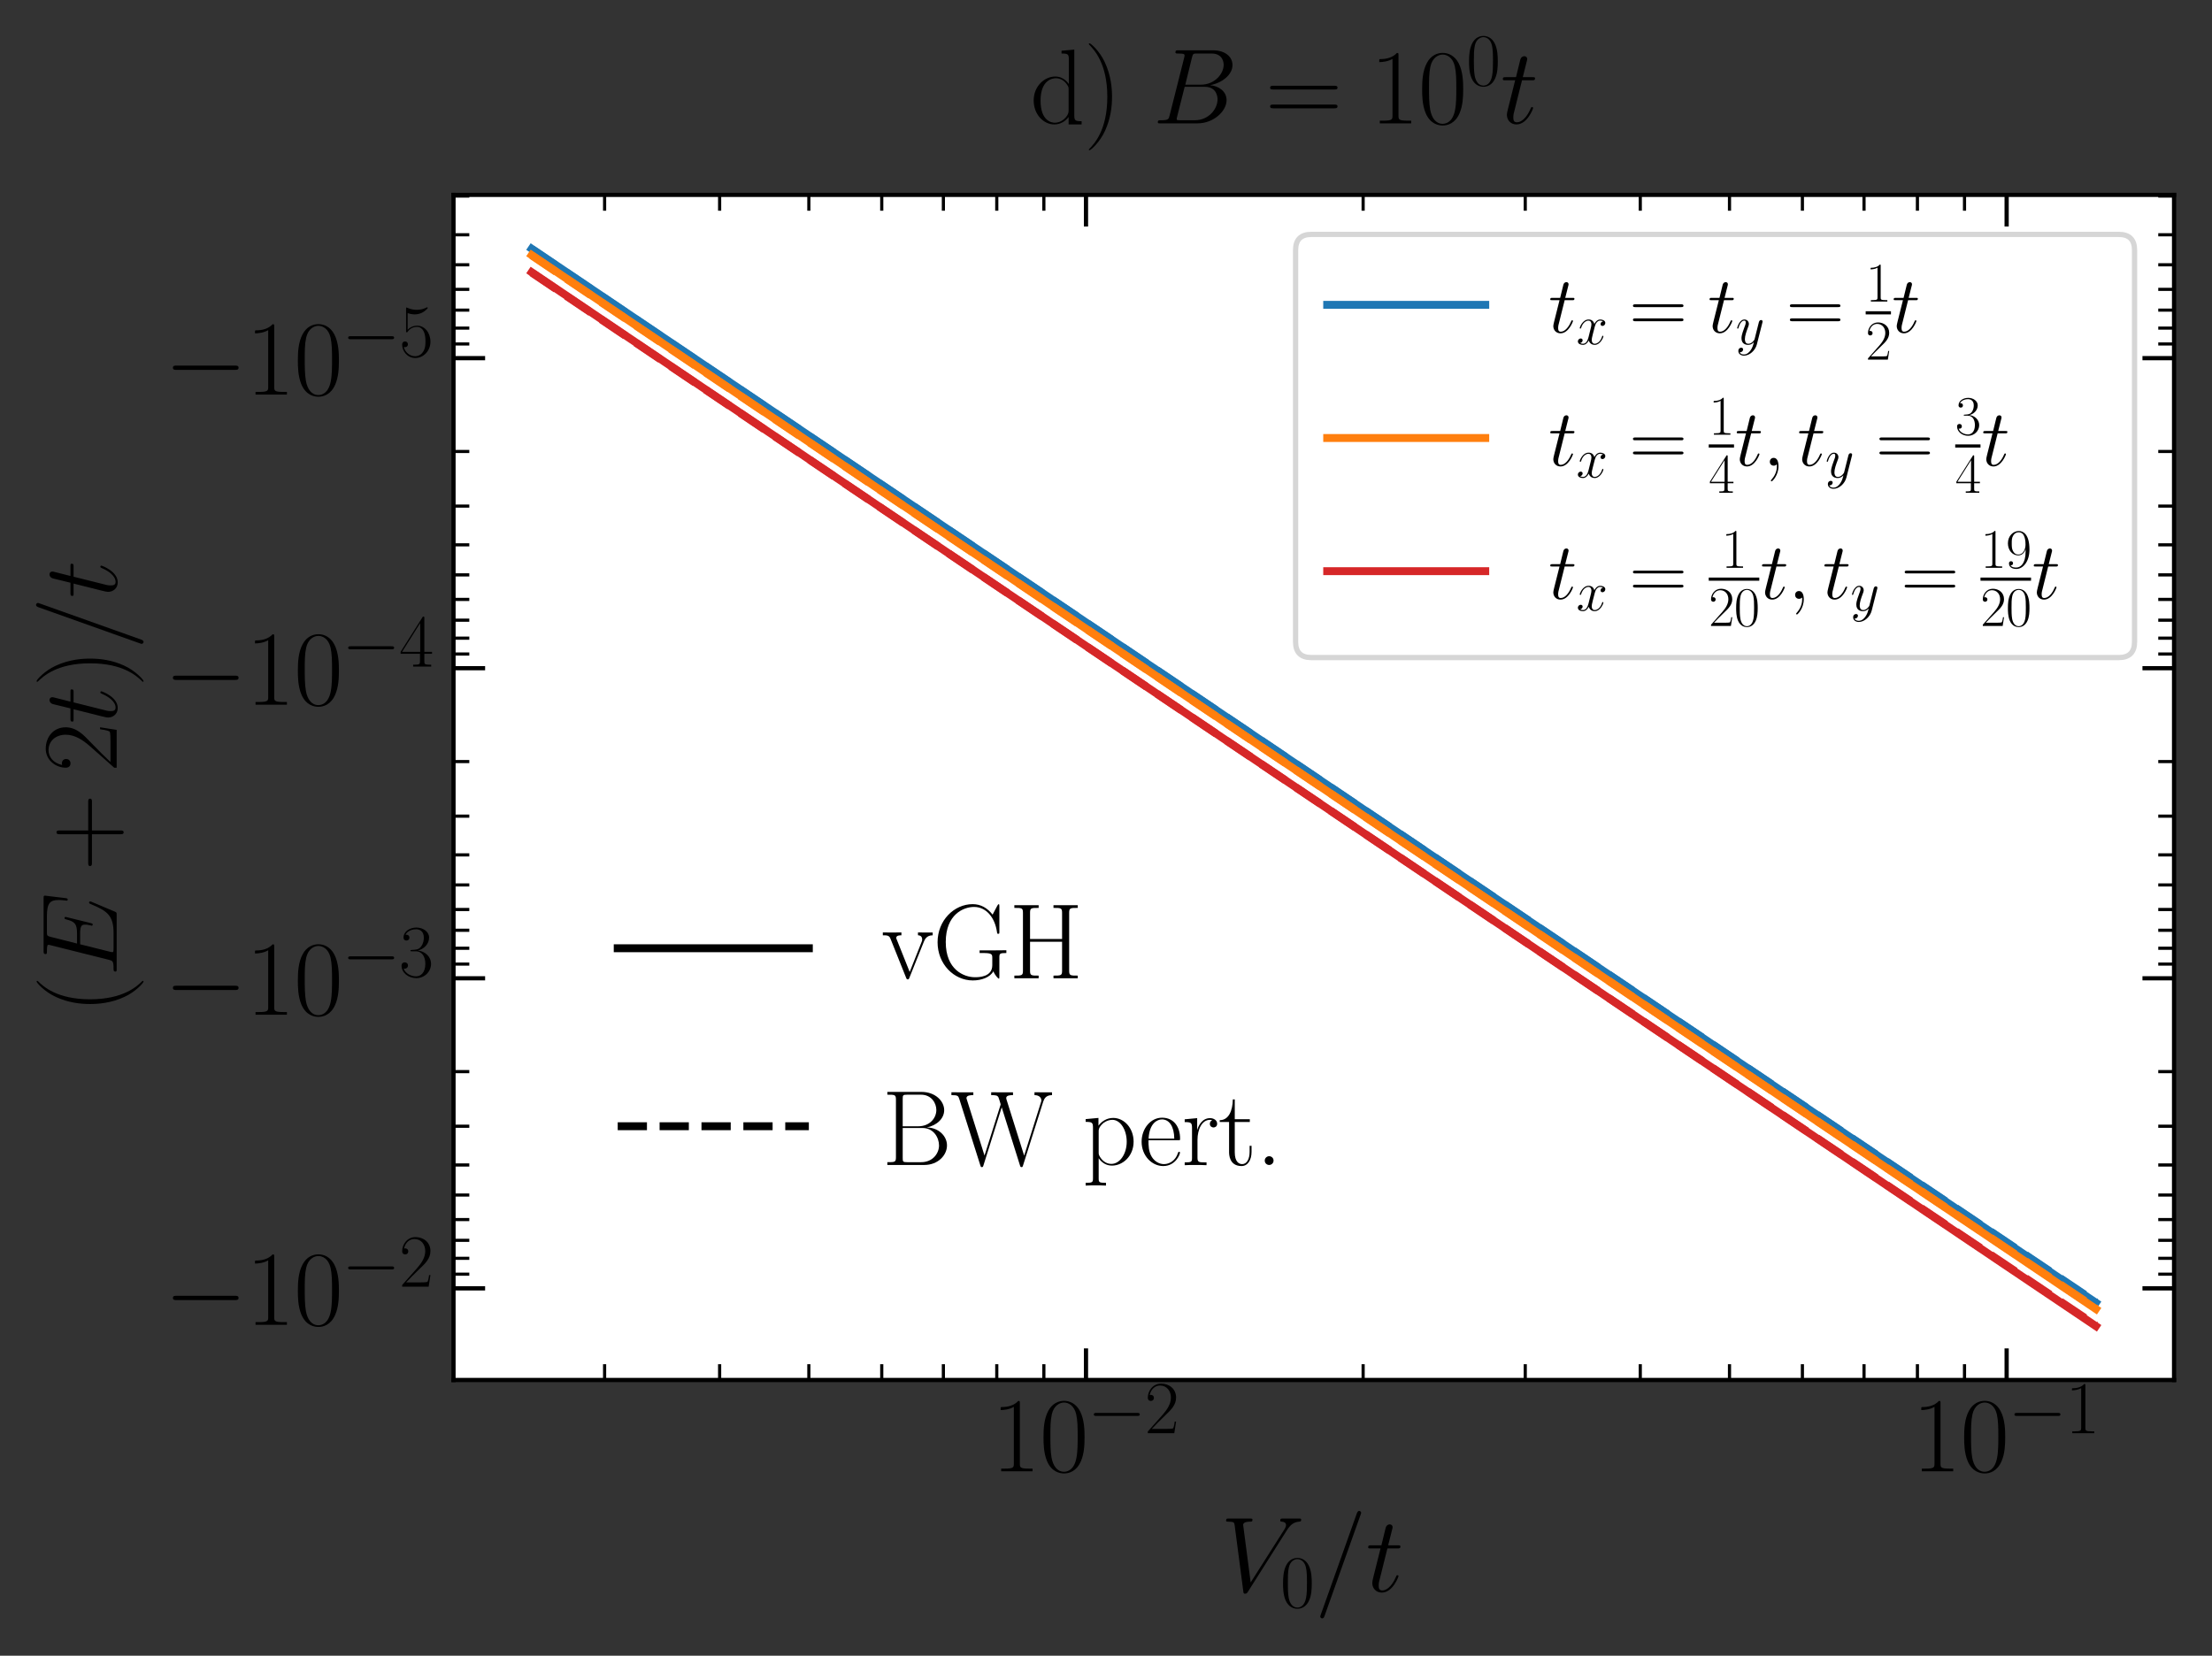 <?xml version="1.0" encoding="utf-8" standalone="no"?>
<!DOCTYPE svg PUBLIC "-//W3C//DTD SVG 1.1//EN"
  "http://www.w3.org/Graphics/SVG/1.1/DTD/svg11.dtd">
<svg xmlns:xlink="http://www.w3.org/1999/xlink" width="419.845pt" height="314.319pt" viewBox="0 0 419.845 314.319" xmlns="http://www.w3.org/2000/svg" version="1.1">
 <rect x="0" y="0" width="419.845" height="314.319" fill="#333333" stroke="none"/>
 <defs>
  <style type="text/css">*{stroke-linejoin: round; stroke-linecap: butt}</style>
 </defs>
 <g id="figure_1">
  <g id="patch_1">
   <path d="M 0 314.319 
L 419.845 314.319 
L 419.845 -0 
L 0 -0 
L 0 314.319 
z
" style="fill: none"/>
  </g>
  <g id="axes_1">
   <g id="patch_2">
    <path d="M 86.076 261.981 
L 412.645 261.981 
L 412.645 36.999 
L 86.076 36.999 
z
" style="fill: #ffffff"/>
   </g>
   <g id="matplotlib.axis_1">
    <g id="xtick_1">
     <g id="line2d_1">
      <defs>
       <path id="m9f2917b892" d="M 0 0 
L 0 -6 
" style="stroke: #000000; stroke-width: 0.8"/>
      </defs>
      <g>
       <use xlink:href="#m9f2917b892" x="206.125" y="261.981" style="stroke: #000000; stroke-width: 0.8"/>
      </g>
     </g>
     <g id="line2d_2">
      <defs>
       <path id="ma5d86bc4e3" d="M 0 0 
L 0 6 
" style="stroke: #000000; stroke-width: 0.8"/>
      </defs>
      <g>
       <use xlink:href="#ma5d86bc4e3" x="206.125" y="36.999" style="stroke: #000000; stroke-width: 0.8"/>
      </g>
     </g>
     <g id="text_1">
      <!-- $\mathdefault{10^{-2}}$ -->
      <g transform="translate(188.148 279.318) scale(0.2 -0.2)">
       <defs>
        <path id="CMR17-31" d="M 1702 4058 
C 1702 4192 1696 4192 1606 4192 
C 1357 3916 979 3827 621 3827 
C 602 3827 570 3827 563 3808 
C 557 3795 557 3782 557 3648 
C 755 3648 1088 3686 1344 3839 
L 1344 461 
C 1344 236 1331 160 781 160 
L 589 160 
L 589 0 
C 896 0 1216 0 1523 0 
C 1830 0 2150 0 2458 0 
L 2458 160 
L 2266 160 
C 1715 160 1702 230 1702 458 
L 1702 4058 
z
" transform="scale(0.016)"/>
        <path id="CMR17-30" d="M 2688 2025 
C 2688 2416 2682 3080 2413 3591 
C 2176 4039 1798 4198 1466 4198 
C 1158 4198 768 4058 525 3597 
C 269 3118 243 2524 243 2025 
C 243 1661 250 1106 448 619 
C 723 -39 1216 -128 1466 -128 
C 1760 -128 2208 -7 2470 600 
C 2662 1042 2688 1559 2688 2025 
z
M 1466 -26 
C 1056 -26 813 325 723 812 
C 653 1188 653 1738 653 2096 
C 653 2588 653 2997 736 3387 
C 858 3929 1216 4096 1466 4096 
C 1728 4096 2067 3923 2189 3400 
C 2272 3036 2278 2607 2278 2096 
C 2278 1680 2278 1169 2202 792 
C 2067 95 1690 -26 1466 -26 
z
" transform="scale(0.016)"/>
        <path id="CMSY10-0" d="M 4218 1472 
C 4326 1472 4442 1472 4442 1600 
C 4442 1728 4326 1728 4218 1728 
L 755 1728 
C 646 1728 531 1728 531 1600 
C 531 1472 646 1472 755 1472 
L 4218 1472 
z
" transform="scale(0.016)"/>
        <path id="CMR17-32" d="M 2669 989 
L 2554 989 
C 2490 536 2438 459 2413 420 
C 2381 369 1920 369 1830 369 
L 602 369 
C 832 619 1280 1072 1824 1597 
C 2214 1967 2669 2402 2669 3035 
C 2669 3790 2067 4224 1395 4224 
C 691 4224 262 3604 262 3030 
C 262 2780 448 2748 525 2748 
C 589 2748 781 2787 781 3010 
C 781 3207 614 3264 525 3264 
C 486 3264 448 3258 422 3245 
C 544 3790 915 4058 1306 4058 
C 1862 4058 2227 3617 2227 3035 
C 2227 2479 1901 2000 1536 1584 
L 262 146 
L 262 0 
L 2515 0 
L 2669 989 
z
" transform="scale(0.016)"/>
       </defs>
       <use xlink:href="#CMR17-31" transform="scale(0.996)"/>
       <use xlink:href="#CMR17-30" transform="translate(45.69 0) scale(0.996)"/>
       <use xlink:href="#CMSY10-0" transform="translate(91.381 36.154) scale(0.697)"/>
       <use xlink:href="#CMR17-32" transform="translate(145.622 36.154) scale(0.697)"/>
      </g>
     </g>
    </g>
    <g id="xtick_2">
     <g id="line2d_3">
      <g>
       <use xlink:href="#m9f2917b892" x="380.867" y="261.981" style="stroke: #000000; stroke-width: 0.8"/>
      </g>
     </g>
     <g id="line2d_4">
      <g>
       <use xlink:href="#ma5d86bc4e3" x="380.867" y="36.999" style="stroke: #000000; stroke-width: 0.8"/>
      </g>
     </g>
     <g id="text_2">
      <!-- $\mathdefault{10^{-1}}$ -->
      <g transform="translate(362.89 279.318) scale(0.2 -0.2)">
       <use xlink:href="#CMR17-31" transform="scale(0.996)"/>
       <use xlink:href="#CMR17-30" transform="translate(45.69 0) scale(0.996)"/>
       <use xlink:href="#CMSY10-0" transform="translate(91.381 36.154) scale(0.697)"/>
       <use xlink:href="#CMR17-31" transform="translate(145.622 36.154) scale(0.697)"/>
      </g>
     </g>
    </g>
    <g id="xtick_3">
     <g id="line2d_5">
      <defs>
       <path id="m8dc5cd52fd" d="M 0 0 
L 0 -3 
" style="stroke: #000000; stroke-width: 0.6"/>
      </defs>
      <g>
       <use xlink:href="#m8dc5cd52fd" x="114.756" y="261.981" style="stroke: #000000; stroke-width: 0.6"/>
      </g>
     </g>
     <g id="line2d_6">
      <defs>
       <path id="m7105258c1a" d="M 0 0 
L 0 3 
" style="stroke: #000000; stroke-width: 0.6"/>
      </defs>
      <g>
       <use xlink:href="#m7105258c1a" x="114.756" y="36.999" style="stroke: #000000; stroke-width: 0.6"/>
      </g>
     </g>
    </g>
    <g id="xtick_4">
     <g id="line2d_7">
      <g>
       <use xlink:href="#m8dc5cd52fd" x="136.588" y="261.981" style="stroke: #000000; stroke-width: 0.6"/>
      </g>
     </g>
     <g id="line2d_8">
      <g>
       <use xlink:href="#m7105258c1a" x="136.588" y="36.999" style="stroke: #000000; stroke-width: 0.6"/>
      </g>
     </g>
    </g>
    <g id="xtick_5">
     <g id="line2d_9">
      <g>
       <use xlink:href="#m8dc5cd52fd" x="153.522" y="261.981" style="stroke: #000000; stroke-width: 0.6"/>
      </g>
     </g>
     <g id="line2d_10">
      <g>
       <use xlink:href="#m7105258c1a" x="153.522" y="36.999" style="stroke: #000000; stroke-width: 0.6"/>
      </g>
     </g>
    </g>
    <g id="xtick_6">
     <g id="line2d_11">
      <g>
       <use xlink:href="#m8dc5cd52fd" x="167.359" y="261.981" style="stroke: #000000; stroke-width: 0.6"/>
      </g>
     </g>
     <g id="line2d_12">
      <g>
       <use xlink:href="#m7105258c1a" x="167.359" y="36.999" style="stroke: #000000; stroke-width: 0.6"/>
      </g>
     </g>
    </g>
    <g id="xtick_7">
     <g id="line2d_13">
      <g>
       <use xlink:href="#m8dc5cd52fd" x="179.057" y="261.981" style="stroke: #000000; stroke-width: 0.6"/>
      </g>
     </g>
     <g id="line2d_14">
      <g>
       <use xlink:href="#m7105258c1a" x="179.057" y="36.999" style="stroke: #000000; stroke-width: 0.6"/>
      </g>
     </g>
    </g>
    <g id="xtick_8">
     <g id="line2d_15">
      <g>
       <use xlink:href="#m8dc5cd52fd" x="189.191" y="261.981" style="stroke: #000000; stroke-width: 0.6"/>
      </g>
     </g>
     <g id="line2d_16">
      <g>
       <use xlink:href="#m7105258c1a" x="189.191" y="36.999" style="stroke: #000000; stroke-width: 0.6"/>
      </g>
     </g>
    </g>
    <g id="xtick_9">
     <g id="line2d_17">
      <g>
       <use xlink:href="#m8dc5cd52fd" x="198.129" y="261.981" style="stroke: #000000; stroke-width: 0.6"/>
      </g>
     </g>
     <g id="line2d_18">
      <g>
       <use xlink:href="#m7105258c1a" x="198.129" y="36.999" style="stroke: #000000; stroke-width: 0.6"/>
      </g>
     </g>
    </g>
    <g id="xtick_10">
     <g id="line2d_19">
      <g>
       <use xlink:href="#m8dc5cd52fd" x="258.727" y="261.981" style="stroke: #000000; stroke-width: 0.6"/>
      </g>
     </g>
     <g id="line2d_20">
      <g>
       <use xlink:href="#m7105258c1a" x="258.727" y="36.999" style="stroke: #000000; stroke-width: 0.6"/>
      </g>
     </g>
    </g>
    <g id="xtick_11">
     <g id="line2d_21">
      <g>
       <use xlink:href="#m8dc5cd52fd" x="289.498" y="261.981" style="stroke: #000000; stroke-width: 0.6"/>
      </g>
     </g>
     <g id="line2d_22">
      <g>
       <use xlink:href="#m7105258c1a" x="289.498" y="36.999" style="stroke: #000000; stroke-width: 0.6"/>
      </g>
     </g>
    </g>
    <g id="xtick_12">
     <g id="line2d_23">
      <g>
       <use xlink:href="#m8dc5cd52fd" x="311.33" y="261.981" style="stroke: #000000; stroke-width: 0.6"/>
      </g>
     </g>
     <g id="line2d_24">
      <g>
       <use xlink:href="#m7105258c1a" x="311.33" y="36.999" style="stroke: #000000; stroke-width: 0.6"/>
      </g>
     </g>
    </g>
    <g id="xtick_13">
     <g id="line2d_25">
      <g>
       <use xlink:href="#m8dc5cd52fd" x="328.264" y="261.981" style="stroke: #000000; stroke-width: 0.6"/>
      </g>
     </g>
     <g id="line2d_26">
      <g>
       <use xlink:href="#m7105258c1a" x="328.264" y="36.999" style="stroke: #000000; stroke-width: 0.6"/>
      </g>
     </g>
    </g>
    <g id="xtick_14">
     <g id="line2d_27">
      <g>
       <use xlink:href="#m8dc5cd52fd" x="342.101" y="261.981" style="stroke: #000000; stroke-width: 0.6"/>
      </g>
     </g>
     <g id="line2d_28">
      <g>
       <use xlink:href="#m7105258c1a" x="342.101" y="36.999" style="stroke: #000000; stroke-width: 0.6"/>
      </g>
     </g>
    </g>
    <g id="xtick_15">
     <g id="line2d_29">
      <g>
       <use xlink:href="#m8dc5cd52fd" x="353.799" y="261.981" style="stroke: #000000; stroke-width: 0.6"/>
      </g>
     </g>
     <g id="line2d_30">
      <g>
       <use xlink:href="#m7105258c1a" x="353.799" y="36.999" style="stroke: #000000; stroke-width: 0.6"/>
      </g>
     </g>
    </g>
    <g id="xtick_16">
     <g id="line2d_31">
      <g>
       <use xlink:href="#m8dc5cd52fd" x="363.933" y="261.981" style="stroke: #000000; stroke-width: 0.6"/>
      </g>
     </g>
     <g id="line2d_32">
      <g>
       <use xlink:href="#m7105258c1a" x="363.933" y="36.999" style="stroke: #000000; stroke-width: 0.6"/>
      </g>
     </g>
    </g>
    <g id="xtick_17">
     <g id="line2d_33">
      <g>
       <use xlink:href="#m8dc5cd52fd" x="372.871" y="261.981" style="stroke: #000000; stroke-width: 0.6"/>
      </g>
     </g>
     <g id="line2d_34">
      <g>
       <use xlink:href="#m7105258c1a" x="372.871" y="36.999" style="stroke: #000000; stroke-width: 0.6"/>
      </g>
     </g>
    </g>
    <g id="text_3">
     <!-- $V_0/t$ -->
     <g transform="translate(231.61 302.138) scale(0.2 -0.2)">
      <defs>
       <path id="CMMI12-56" d="M 3962 3640 
C 4179 3984 4378 4136 4704 4162 
C 4768 4168 4819 4168 4819 4282 
C 4819 4308 4806 4346 4749 4346 
C 4634 4346 4358 4346 4243 4346 
C 4058 4346 3866 4346 3686 4346 
C 3635 4346 3571 4346 3571 4226 
C 3571 4168 3629 4162 3654 4162 
C 3891 4143 3917 4029 3917 3952 
C 3917 3857 3827 3710 3821 3704 
L 1811 540 
L 1363 3969 
C 1363 4160 1696 4160 1766 4160 
C 1862 4160 1920 4160 1920 4282 
C 1920 4346 1850 4346 1830 4346 
C 1722 4346 1594 4346 1485 4346 
L 1126 4346 
C 659 4346 467 4346 461 4346 
C 422 4346 346 4346 346 4230 
C 346 4160 390 4160 493 4160 
C 819 4160 838 4102 858 3944 
L 1370 24 
C 1389 -109 1389 -128 1478 -128 
C 1555 -128 1587 -109 1651 -8 
L 3962 3640 
z
" transform="scale(0.016)"/>
       <path id="CMMI12-3d" d="M 2746 4562 
C 2746 4569 2784 4666 2784 4678 
C 2784 4755 2720 4800 2669 4800 
C 2637 4800 2579 4800 2528 4659 
L 384 -1363 
C 384 -1370 346 -1465 346 -1478 
C 346 -1555 410 -1600 461 -1600 
C 499 -1600 557 -1593 602 -1459 
L 2746 4562 
z
" transform="scale(0.016)"/>
       <path id="CMMI12-74" d="M 1286 2566 
L 1875 2566 
C 1997 2566 2061 2566 2061 2681 
C 2061 2752 2022 2752 1894 2752 
L 1331 2752 
L 1568 3692 
C 1594 3781 1594 3794 1594 3840 
C 1594 3943 1510 4000 1427 4000 
C 1376 4000 1229 3981 1178 3775 
L 928 2752 
L 326 2752 
C 198 2752 141 2752 141 2630 
C 141 2566 186 2566 307 2566 
L 877 2566 
L 454 881 
C 403 658 384 594 384 511 
C 384 211 595 -64 954 -64 
C 1600 -64 1946 868 1946 912 
C 1946 951 1920 970 1882 970 
C 1869 970 1843 970 1830 944 
C 1824 938 1818 931 1773 829 
C 1638 511 1344 64 973 64 
C 781 64 768 224 768 364 
C 768 370 768 492 787 568 
L 1286 2566 
z
" transform="scale(0.016)"/>
      </defs>
      <use xlink:href="#CMMI12-56" transform="scale(0.996)"/>
      <use xlink:href="#CMR17-30" transform="translate(56.87 -14.944) scale(0.697)"/>
      <use xlink:href="#CMMI12-3d" transform="translate(89.351 0) scale(0.996)"/>
      <use xlink:href="#CMMI12-74" transform="translate(138.126 0) scale(0.996)"/>
     </g>
    </g>
   </g>
   <g id="matplotlib.axis_2">
    <g id="ytick_1">
     <g id="line2d_35">
      <defs>
       <path id="m6b0d8e2811" d="M 0 0 
L 6 0 
" style="stroke: #000000; stroke-width: 0.8"/>
      </defs>
      <g>
       <use xlink:href="#m6b0d8e2811" x="86.076" y="244.585" style="stroke: #000000; stroke-width: 0.8"/>
      </g>
     </g>
     <g id="line2d_36">
      <defs>
       <path id="m43d784e5d5" d="M 0 0 
L -6 0 
" style="stroke: #000000; stroke-width: 0.8"/>
      </defs>
      <g>
       <use xlink:href="#m43d784e5d5" x="412.645" y="244.585" style="stroke: #000000; stroke-width: 0.8"/>
      </g>
     </g>
     <g id="text_4">
      <!-- $-10^{-2}$ -->
      <g transform="translate(31.125 251.504) scale(0.2 -0.2)">
       <use xlink:href="#CMSY10-0" transform="scale(0.996)"/>
       <use xlink:href="#CMR17-31" transform="translate(77.487 0) scale(0.996)"/>
       <use xlink:href="#CMR17-30" transform="translate(123.178 0) scale(0.996)"/>
       <use xlink:href="#CMSY10-0" transform="translate(168.868 36.154) scale(0.697)"/>
       <use xlink:href="#CMR17-32" transform="translate(223.109 36.154) scale(0.697)"/>
      </g>
     </g>
    </g>
    <g id="ytick_2">
     <g id="line2d_37">
      <g>
       <use xlink:href="#m6b0d8e2811" x="86.076" y="185.721" style="stroke: #000000; stroke-width: 0.8"/>
      </g>
     </g>
     <g id="line2d_38">
      <g>
       <use xlink:href="#m43d784e5d5" x="412.645" y="185.721" style="stroke: #000000; stroke-width: 0.8"/>
      </g>
     </g>
     <g id="text_5">
      <!-- $-10^{-3}$ -->
      <g transform="translate(31.125 192.639) scale(0.2 -0.2)">
       <defs>
        <path id="CMR17-33" d="M 1414 2157 
C 1984 2157 2234 1662 2234 1090 
C 2234 320 1824 25 1453 25 
C 1114 25 563 194 390 693 
C 422 680 454 680 486 680 
C 640 680 755 782 755 948 
C 755 1133 614 1216 486 1216 
C 378 1216 211 1165 211 926 
C 211 335 787 -128 1466 -128 
C 2176 -128 2720 430 2720 1085 
C 2720 1707 2208 2157 1600 2227 
C 2086 2328 2554 2756 2554 3329 
C 2554 3820 2048 4179 1472 4179 
C 890 4179 378 3829 378 3329 
C 378 3110 544 3072 627 3072 
C 762 3072 877 3155 877 3321 
C 877 3486 762 3569 627 3569 
C 602 3569 570 3569 544 3557 
C 730 3959 1235 4032 1459 4032 
C 1683 4032 2106 3925 2106 3320 
C 2106 3143 2080 2828 1862 2550 
C 1670 2304 1453 2304 1242 2284 
C 1210 2284 1062 2269 1037 2269 
C 992 2263 966 2257 966 2208 
C 966 2163 973 2157 1101 2157 
L 1414 2157 
z
" transform="scale(0.016)"/>
       </defs>
       <use xlink:href="#CMSY10-0" transform="scale(0.996)"/>
       <use xlink:href="#CMR17-31" transform="translate(77.487 0) scale(0.996)"/>
       <use xlink:href="#CMR17-30" transform="translate(123.178 0) scale(0.996)"/>
       <use xlink:href="#CMSY10-0" transform="translate(168.868 36.154) scale(0.697)"/>
       <use xlink:href="#CMR17-33" transform="translate(223.109 36.154) scale(0.697)"/>
      </g>
     </g>
    </g>
    <g id="ytick_3">
     <g id="line2d_39">
      <g>
       <use xlink:href="#m6b0d8e2811" x="86.076" y="126.856" style="stroke: #000000; stroke-width: 0.8"/>
      </g>
     </g>
     <g id="line2d_40">
      <g>
       <use xlink:href="#m43d784e5d5" x="412.645" y="126.856" style="stroke: #000000; stroke-width: 0.8"/>
      </g>
     </g>
     <g id="text_6">
      <!-- $-10^{-4}$ -->
      <g transform="translate(31.125 133.775) scale(0.2 -0.2)">
       <defs>
        <path id="CMR17-34" d="M 2150 4122 
C 2150 4256 2144 4256 2029 4256 
L 128 1254 
L 128 1088 
L 1779 1088 
L 1779 457 
C 1779 224 1766 160 1318 160 
L 1197 160 
L 1197 0 
C 1402 0 1747 0 1965 0 
C 2182 0 2528 0 2733 0 
L 2733 160 
L 2611 160 
C 2163 160 2150 224 2150 457 
L 2150 1088 
L 2803 1088 
L 2803 1254 
L 2150 1254 
L 2150 4122 
z
M 1798 3703 
L 1798 1254 
L 256 1254 
L 1798 3703 
z
" transform="scale(0.016)"/>
       </defs>
       <use xlink:href="#CMSY10-0" transform="scale(0.996)"/>
       <use xlink:href="#CMR17-31" transform="translate(77.487 0) scale(0.996)"/>
       <use xlink:href="#CMR17-30" transform="translate(123.178 0) scale(0.996)"/>
       <use xlink:href="#CMSY10-0" transform="translate(168.868 36.154) scale(0.697)"/>
       <use xlink:href="#CMR17-34" transform="translate(223.109 36.154) scale(0.697)"/>
      </g>
     </g>
    </g>
    <g id="ytick_4">
     <g id="line2d_41">
      <g>
       <use xlink:href="#m6b0d8e2811" x="86.076" y="67.992" style="stroke: #000000; stroke-width: 0.8"/>
      </g>
     </g>
     <g id="line2d_42">
      <g>
       <use xlink:href="#m43d784e5d5" x="412.645" y="67.992" style="stroke: #000000; stroke-width: 0.8"/>
      </g>
     </g>
     <g id="text_7">
      <!-- $-10^{-5}$ -->
      <g transform="translate(31.125 74.911) scale(0.2 -0.2)">
       <defs>
        <path id="CMR17-35" d="M 730 3692 
C 794 3666 1056 3584 1325 3584 
C 1920 3584 2246 3911 2432 4100 
C 2432 4157 2432 4192 2394 4192 
C 2387 4192 2374 4192 2323 4163 
C 2099 4058 1837 3973 1517 3973 
C 1325 3973 1037 3999 723 4139 
C 653 4171 640 4171 634 4171 
C 602 4171 595 4164 595 4037 
L 595 2203 
C 595 2089 595 2057 659 2057 
C 691 2057 704 2070 736 2114 
C 941 2401 1222 2522 1542 2522 
C 1766 2522 2246 2382 2246 1289 
C 2246 1085 2246 715 2054 421 
C 1894 159 1645 25 1370 25 
C 947 25 518 320 403 814 
C 429 807 480 795 506 795 
C 589 795 749 840 749 1038 
C 749 1210 627 1280 506 1280 
C 358 1280 262 1190 262 1011 
C 262 454 704 -128 1382 -128 
C 2042 -128 2669 440 2669 1264 
C 2669 2030 2170 2624 1549 2624 
C 1222 2624 947 2503 730 2274 
L 730 3692 
z
" transform="scale(0.016)"/>
       </defs>
       <use xlink:href="#CMSY10-0" transform="scale(0.996)"/>
       <use xlink:href="#CMR17-31" transform="translate(77.487 0) scale(0.996)"/>
       <use xlink:href="#CMR17-30" transform="translate(123.178 0) scale(0.996)"/>
       <use xlink:href="#CMSY10-0" transform="translate(168.868 36.154) scale(0.697)"/>
       <use xlink:href="#CMR17-35" transform="translate(223.109 36.154) scale(0.697)"/>
      </g>
     </g>
    </g>
    <g id="ytick_5">
     <g id="line2d_43">
      <defs>
       <path id="m4ac839ad03" d="M 0 0 
L 3 0 
" style="stroke: #000000; stroke-width: 0.6"/>
      </defs>
      <g>
       <use xlink:href="#m4ac839ad03" x="86.076" y="37.213" style="stroke: #000000; stroke-width: 0.6"/>
      </g>
     </g>
     <g id="line2d_44">
      <defs>
       <path id="m4d97408f4e" d="M 0 0 
L -3 0 
" style="stroke: #000000; stroke-width: 0.6"/>
      </defs>
      <g>
       <use xlink:href="#m4d97408f4e" x="412.645" y="37.213" style="stroke: #000000; stroke-width: 0.6"/>
      </g>
     </g>
    </g>
    <g id="ytick_6">
     <g id="line2d_45">
      <g>
       <use xlink:href="#m4ac839ad03" x="86.076" y="44.568" style="stroke: #000000; stroke-width: 0.6"/>
      </g>
     </g>
     <g id="line2d_46">
      <g>
       <use xlink:href="#m4d97408f4e" x="412.645" y="44.568" style="stroke: #000000; stroke-width: 0.6"/>
      </g>
     </g>
    </g>
    <g id="ytick_7">
     <g id="line2d_47">
      <g>
       <use xlink:href="#m4ac839ad03" x="86.076" y="50.272" style="stroke: #000000; stroke-width: 0.6"/>
      </g>
     </g>
     <g id="line2d_48">
      <g>
       <use xlink:href="#m4d97408f4e" x="412.645" y="50.272" style="stroke: #000000; stroke-width: 0.6"/>
      </g>
     </g>
    </g>
    <g id="ytick_8">
     <g id="line2d_49">
      <g>
       <use xlink:href="#m4ac839ad03" x="86.076" y="54.933" style="stroke: #000000; stroke-width: 0.6"/>
      </g>
     </g>
     <g id="line2d_50">
      <g>
       <use xlink:href="#m4d97408f4e" x="412.645" y="54.933" style="stroke: #000000; stroke-width: 0.6"/>
      </g>
     </g>
    </g>
    <g id="ytick_9">
     <g id="line2d_51">
      <g>
       <use xlink:href="#m4ac839ad03" x="86.076" y="58.874" style="stroke: #000000; stroke-width: 0.6"/>
      </g>
     </g>
     <g id="line2d_52">
      <g>
       <use xlink:href="#m4d97408f4e" x="412.645" y="58.874" style="stroke: #000000; stroke-width: 0.6"/>
      </g>
     </g>
    </g>
    <g id="ytick_10">
     <g id="line2d_53">
      <g>
       <use xlink:href="#m4ac839ad03" x="86.076" y="62.287" style="stroke: #000000; stroke-width: 0.6"/>
      </g>
     </g>
     <g id="line2d_54">
      <g>
       <use xlink:href="#m4d97408f4e" x="412.645" y="62.287" style="stroke: #000000; stroke-width: 0.6"/>
      </g>
     </g>
    </g>
    <g id="ytick_11">
     <g id="line2d_55">
      <g>
       <use xlink:href="#m4ac839ad03" x="86.076" y="65.299" style="stroke: #000000; stroke-width: 0.6"/>
      </g>
     </g>
     <g id="line2d_56">
      <g>
       <use xlink:href="#m4d97408f4e" x="412.645" y="65.299" style="stroke: #000000; stroke-width: 0.6"/>
      </g>
     </g>
    </g>
    <g id="ytick_12">
     <g id="line2d_57">
      <g>
       <use xlink:href="#m4ac839ad03" x="86.076" y="85.712" style="stroke: #000000; stroke-width: 0.6"/>
      </g>
     </g>
     <g id="line2d_58">
      <g>
       <use xlink:href="#m4d97408f4e" x="412.645" y="85.712" style="stroke: #000000; stroke-width: 0.6"/>
      </g>
     </g>
    </g>
    <g id="ytick_13">
     <g id="line2d_59">
      <g>
       <use xlink:href="#m4ac839ad03" x="86.076" y="96.077" style="stroke: #000000; stroke-width: 0.6"/>
      </g>
     </g>
     <g id="line2d_60">
      <g>
       <use xlink:href="#m4d97408f4e" x="412.645" y="96.077" style="stroke: #000000; stroke-width: 0.6"/>
      </g>
     </g>
    </g>
    <g id="ytick_14">
     <g id="line2d_61">
      <g>
       <use xlink:href="#m4ac839ad03" x="86.076" y="103.432" style="stroke: #000000; stroke-width: 0.6"/>
      </g>
     </g>
     <g id="line2d_62">
      <g>
       <use xlink:href="#m4d97408f4e" x="412.645" y="103.432" style="stroke: #000000; stroke-width: 0.6"/>
      </g>
     </g>
    </g>
    <g id="ytick_15">
     <g id="line2d_63">
      <g>
       <use xlink:href="#m4ac839ad03" x="86.076" y="109.136" style="stroke: #000000; stroke-width: 0.6"/>
      </g>
     </g>
     <g id="line2d_64">
      <g>
       <use xlink:href="#m4d97408f4e" x="412.645" y="109.136" style="stroke: #000000; stroke-width: 0.6"/>
      </g>
     </g>
    </g>
    <g id="ytick_16">
     <g id="line2d_65">
      <g>
       <use xlink:href="#m4ac839ad03" x="86.076" y="113.797" style="stroke: #000000; stroke-width: 0.6"/>
      </g>
     </g>
     <g id="line2d_66">
      <g>
       <use xlink:href="#m4d97408f4e" x="412.645" y="113.797" style="stroke: #000000; stroke-width: 0.6"/>
      </g>
     </g>
    </g>
    <g id="ytick_17">
     <g id="line2d_67">
      <g>
       <use xlink:href="#m4ac839ad03" x="86.076" y="117.738" style="stroke: #000000; stroke-width: 0.6"/>
      </g>
     </g>
     <g id="line2d_68">
      <g>
       <use xlink:href="#m4d97408f4e" x="412.645" y="117.738" style="stroke: #000000; stroke-width: 0.6"/>
      </g>
     </g>
    </g>
    <g id="ytick_18">
     <g id="line2d_69">
      <g>
       <use xlink:href="#m4ac839ad03" x="86.076" y="121.152" style="stroke: #000000; stroke-width: 0.6"/>
      </g>
     </g>
     <g id="line2d_70">
      <g>
       <use xlink:href="#m4d97408f4e" x="412.645" y="121.152" style="stroke: #000000; stroke-width: 0.6"/>
      </g>
     </g>
    </g>
    <g id="ytick_19">
     <g id="line2d_71">
      <g>
       <use xlink:href="#m4ac839ad03" x="86.076" y="124.163" style="stroke: #000000; stroke-width: 0.6"/>
      </g>
     </g>
     <g id="line2d_72">
      <g>
       <use xlink:href="#m4d97408f4e" x="412.645" y="124.163" style="stroke: #000000; stroke-width: 0.6"/>
      </g>
     </g>
    </g>
    <g id="ytick_20">
     <g id="line2d_73">
      <g>
       <use xlink:href="#m4ac839ad03" x="86.076" y="144.576" style="stroke: #000000; stroke-width: 0.6"/>
      </g>
     </g>
     <g id="line2d_74">
      <g>
       <use xlink:href="#m4d97408f4e" x="412.645" y="144.576" style="stroke: #000000; stroke-width: 0.6"/>
      </g>
     </g>
    </g>
    <g id="ytick_21">
     <g id="line2d_75">
      <g>
       <use xlink:href="#m4ac839ad03" x="86.076" y="154.942" style="stroke: #000000; stroke-width: 0.6"/>
      </g>
     </g>
     <g id="line2d_76">
      <g>
       <use xlink:href="#m4d97408f4e" x="412.645" y="154.942" style="stroke: #000000; stroke-width: 0.6"/>
      </g>
     </g>
    </g>
    <g id="ytick_22">
     <g id="line2d_77">
      <g>
       <use xlink:href="#m4ac839ad03" x="86.076" y="162.296" style="stroke: #000000; stroke-width: 0.6"/>
      </g>
     </g>
     <g id="line2d_78">
      <g>
       <use xlink:href="#m4d97408f4e" x="412.645" y="162.296" style="stroke: #000000; stroke-width: 0.6"/>
      </g>
     </g>
    </g>
    <g id="ytick_23">
     <g id="line2d_79">
      <g>
       <use xlink:href="#m4ac839ad03" x="86.076" y="168.001" style="stroke: #000000; stroke-width: 0.6"/>
      </g>
     </g>
     <g id="line2d_80">
      <g>
       <use xlink:href="#m4d97408f4e" x="412.645" y="168.001" style="stroke: #000000; stroke-width: 0.6"/>
      </g>
     </g>
    </g>
    <g id="ytick_24">
     <g id="line2d_81">
      <g>
       <use xlink:href="#m4ac839ad03" x="86.076" y="172.662" style="stroke: #000000; stroke-width: 0.6"/>
      </g>
     </g>
     <g id="line2d_82">
      <g>
       <use xlink:href="#m4d97408f4e" x="412.645" y="172.662" style="stroke: #000000; stroke-width: 0.6"/>
      </g>
     </g>
    </g>
    <g id="ytick_25">
     <g id="line2d_83">
      <g>
       <use xlink:href="#m4ac839ad03" x="86.076" y="176.603" style="stroke: #000000; stroke-width: 0.6"/>
      </g>
     </g>
     <g id="line2d_84">
      <g>
       <use xlink:href="#m4d97408f4e" x="412.645" y="176.603" style="stroke: #000000; stroke-width: 0.6"/>
      </g>
     </g>
    </g>
    <g id="ytick_26">
     <g id="line2d_85">
      <g>
       <use xlink:href="#m4ac839ad03" x="86.076" y="180.016" style="stroke: #000000; stroke-width: 0.6"/>
      </g>
     </g>
     <g id="line2d_86">
      <g>
       <use xlink:href="#m4d97408f4e" x="412.645" y="180.016" style="stroke: #000000; stroke-width: 0.6"/>
      </g>
     </g>
    </g>
    <g id="ytick_27">
     <g id="line2d_87">
      <g>
       <use xlink:href="#m4ac839ad03" x="86.076" y="183.027" style="stroke: #000000; stroke-width: 0.6"/>
      </g>
     </g>
     <g id="line2d_88">
      <g>
       <use xlink:href="#m4d97408f4e" x="412.645" y="183.027" style="stroke: #000000; stroke-width: 0.6"/>
      </g>
     </g>
    </g>
    <g id="ytick_28">
     <g id="line2d_89">
      <g>
       <use xlink:href="#m4ac839ad03" x="86.076" y="203.441" style="stroke: #000000; stroke-width: 0.6"/>
      </g>
     </g>
     <g id="line2d_90">
      <g>
       <use xlink:href="#m4d97408f4e" x="412.645" y="203.441" style="stroke: #000000; stroke-width: 0.6"/>
      </g>
     </g>
    </g>
    <g id="ytick_29">
     <g id="line2d_91">
      <g>
       <use xlink:href="#m4ac839ad03" x="86.076" y="213.806" style="stroke: #000000; stroke-width: 0.6"/>
      </g>
     </g>
     <g id="line2d_92">
      <g>
       <use xlink:href="#m4d97408f4e" x="412.645" y="213.806" style="stroke: #000000; stroke-width: 0.6"/>
      </g>
     </g>
    </g>
    <g id="ytick_30">
     <g id="line2d_93">
      <g>
       <use xlink:href="#m4ac839ad03" x="86.076" y="221.161" style="stroke: #000000; stroke-width: 0.6"/>
      </g>
     </g>
     <g id="line2d_94">
      <g>
       <use xlink:href="#m4d97408f4e" x="412.645" y="221.161" style="stroke: #000000; stroke-width: 0.6"/>
      </g>
     </g>
    </g>
    <g id="ytick_31">
     <g id="line2d_95">
      <g>
       <use xlink:href="#m4ac839ad03" x="86.076" y="226.865" style="stroke: #000000; stroke-width: 0.6"/>
      </g>
     </g>
     <g id="line2d_96">
      <g>
       <use xlink:href="#m4d97408f4e" x="412.645" y="226.865" style="stroke: #000000; stroke-width: 0.6"/>
      </g>
     </g>
    </g>
    <g id="ytick_32">
     <g id="line2d_97">
      <g>
       <use xlink:href="#m4ac839ad03" x="86.076" y="231.526" style="stroke: #000000; stroke-width: 0.6"/>
      </g>
     </g>
     <g id="line2d_98">
      <g>
       <use xlink:href="#m4d97408f4e" x="412.645" y="231.526" style="stroke: #000000; stroke-width: 0.6"/>
      </g>
     </g>
    </g>
    <g id="ytick_33">
     <g id="line2d_99">
      <g>
       <use xlink:href="#m4ac839ad03" x="86.076" y="235.467" style="stroke: #000000; stroke-width: 0.6"/>
      </g>
     </g>
     <g id="line2d_100">
      <g>
       <use xlink:href="#m4d97408f4e" x="412.645" y="235.467" style="stroke: #000000; stroke-width: 0.6"/>
      </g>
     </g>
    </g>
    <g id="ytick_34">
     <g id="line2d_101">
      <g>
       <use xlink:href="#m4ac839ad03" x="86.076" y="238.881" style="stroke: #000000; stroke-width: 0.6"/>
      </g>
     </g>
     <g id="line2d_102">
      <g>
       <use xlink:href="#m4d97408f4e" x="412.645" y="238.881" style="stroke: #000000; stroke-width: 0.6"/>
      </g>
     </g>
    </g>
    <g id="ytick_35">
     <g id="line2d_103">
      <g>
       <use xlink:href="#m4ac839ad03" x="86.076" y="241.892" style="stroke: #000000; stroke-width: 0.6"/>
      </g>
     </g>
     <g id="line2d_104">
      <g>
       <use xlink:href="#m4d97408f4e" x="412.645" y="241.892" style="stroke: #000000; stroke-width: 0.6"/>
      </g>
     </g>
    </g>
    <g id="text_8">
     <!-- $(E+2t)/t$ -->
     <g transform="translate(22.144 192.443) rotate(-90) scale(0.2 -0.2)">
      <defs>
       <path id="CMR17-28" d="M 1958 -1561 
C 1958 -1555 1958 -1542 1939 -1523 
C 1645 -1224 858 -407 858 1581 
C 858 3569 1632 4379 1946 4697 
C 1946 4704 1958 4717 1958 4736 
C 1958 4755 1939 4768 1914 4768 
C 1843 4768 1299 4296 986 3594 
C 666 2887 576 2199 576 1588 
C 576 1128 621 351 1005 -471 
C 1312 -1135 1837 -1600 1914 -1600 
C 1946 -1600 1958 -1587 1958 -1561 
z
" transform="scale(0.016)"/>
       <path id="CMMI12-45" d="M 4448 1489 
C 4454 1508 4474 1554 4474 1579 
C 4474 1611 4448 1643 4410 1643 
C 4384 1643 4371 1637 4352 1617 
C 4339 1611 4339 1598 4282 1469 
C 3904 570 3629 185 2605 185 
L 1670 185 
C 1581 185 1568 185 1530 192 
C 1459 198 1453 211 1453 262 
C 1453 307 1466 345 1478 403 
L 1920 2176 
L 2554 2176 
C 3053 2176 3091 2066 3091 1874 
C 3091 1810 3091 1752 3046 1560 
C 3034 1534 3027 1508 3027 1489 
C 3027 1444 3059 1425 3098 1425 
C 3155 1425 3162 1469 3187 1559 
L 3552 3042 
C 3552 3073 3526 3105 3488 3105 
C 3430 3105 3424 3080 3398 2990 
C 3270 2501 3142 2361 2573 2361 
L 1965 2361 
L 2362 3930 
C 2419 4154 2432 4154 2694 4154 
L 3610 4154 
C 4397 4154 4557 3943 4557 3458 
C 4557 3451 4557 3273 4531 3062 
C 4525 3036 4518 2998 4518 2985 
C 4518 2934 4550 2915 4589 2915 
C 4634 2915 4659 2941 4672 3055 
L 4806 4174 
C 4806 4195 4819 4263 4819 4277 
C 4819 4352 4762 4352 4646 4352 
L 1523 4352 
C 1402 4352 1338 4352 1338 4229 
C 1338 4154 1382 4154 1491 4154 
C 1888 4154 1888 4114 1888 4052 
C 1888 4020 1882 3994 1862 3924 
L 998 473 
C 941 249 928 185 480 185 
C 358 185 294 185 294 70 
C 294 0 333 0 461 0 
L 3674 0 
C 3814 0 3821 6 3866 110 
L 4448 1489 
z
" transform="scale(0.016)"/>
       <path id="CMR17-2b" d="M 2413 1472 
L 4109 1472 
C 4198 1472 4307 1472 4307 1580 
C 4307 1695 4205 1695 4109 1695 
L 2413 1695 
L 2413 3386 
C 2413 3475 2413 3584 2304 3584 
C 2189 3584 2189 3482 2189 3386 
L 2189 1695 
L 493 1695 
C 403 1695 294 1695 294 1587 
C 294 1472 397 1472 493 1472 
L 2189 1472 
L 2189 -218 
C 2189 -307 2189 -416 2298 -416 
C 2413 -416 2413 -314 2413 -218 
L 2413 1472 
z
" transform="scale(0.016)"/>
       <path id="CMR17-29" d="M 1683 1581 
C 1683 2040 1638 2817 1254 3639 
C 947 4303 422 4768 346 4768 
C 326 4768 301 4761 301 4729 
C 301 4717 307 4710 314 4697 
C 621 4378 1402 3568 1402 1584 
C 1402 -407 627 -1217 314 -1537 
C 307 -1549 301 -1556 301 -1568 
C 301 -1600 326 -1600 346 -1600 
C 416 -1600 960 -1128 1274 -426 
C 1594 281 1683 969 1683 1581 
z
" transform="scale(0.016)"/>
      </defs>
      <use xlink:href="#CMR17-28" transform="scale(0.996)"/>
      <use xlink:href="#CMMI12-45" transform="translate(35.281 0) scale(0.996)"/>
      <use xlink:href="#CMR17-2b" transform="translate(135.472 0) scale(0.996)"/>
      <use xlink:href="#CMR17-32" transform="translate(229.326 0) scale(0.996)"/>
      <use xlink:href="#CMMI12-74" transform="translate(275.016 0) scale(0.996)"/>
      <use xlink:href="#CMR17-29" transform="translate(310.242 0) scale(0.996)"/>
      <use xlink:href="#CMMI12-3d" transform="translate(345.523 0) scale(0.996)"/>
      <use xlink:href="#CMMI12-74" transform="translate(394.298 0) scale(0.996)"/>
     </g>
    </g>
   </g>
   <g id="line2d_105">
    <path d="M 100.92 47.225 
L 153.522 82.695 
L 184.293 103.441 
L 206.125 118.158 
L 223.059 129.572 
L 236.895 138.893 
L 248.594 146.777 
L 258.727 153.605 
L 267.666 159.627 
L 275.662 165.015 
L 282.895 169.888 
L 289.498 174.337 
L 295.572 178.429 
L 301.196 182.219 
L 306.432 185.747 
L 311.33 189.047 
L 315.931 192.146 
L 320.268 195.069 
L 324.372 197.834 
L 328.264 200.456 
L 359.035 221.187 
L 380.867 235.896 
L 397.801 247.305 
" clip-path="url(#p335b362ca8)" style="fill: none; stroke: #1f77b4; stroke-width: 1.5; stroke-linecap: square"/>
   </g>
   <g id="line2d_106">
    <path d="M 100.92 47.288 
L 153.522 82.728 
L 184.293 103.459 
L 206.125 118.167 
L 223.059 129.576 
L 236.895 138.897 
L 248.594 146.778 
L 258.727 153.605 
L 267.666 159.626 
L 275.662 165.013 
L 282.895 169.885 
L 289.498 174.333 
L 295.572 178.424 
L 301.196 182.212 
L 306.432 185.738 
L 311.33 189.037 
L 315.931 192.135 
L 320.268 195.056 
L 324.372 197.818 
L 328.264 200.439 
L 359.035 221.148 
L 380.867 235.827 
L 397.801 247.197 
" clip-path="url(#p335b362ca8)" style="fill: none; stroke-dasharray: 5.55,2.4; stroke-dashoffset: 0; stroke: #1f77b4; stroke-width: 1.5"/>
   </g>
   <g id="line2d_107">
    <path d="M 100.92 48.435 
L 153.522 83.9 
L 184.293 104.651 
L 206.125 119.36 
L 223.059 130.773 
L 236.895 140.095 
L 248.594 147.978 
L 258.727 154.806 
L 267.666 160.829 
L 275.662 166.216 
L 282.895 171.089 
L 289.498 175.538 
L 295.572 179.631 
L 301.196 183.42 
L 306.432 186.948 
L 311.33 190.247 
L 315.931 193.347 
L 320.268 196.27 
L 324.372 199.034 
L 328.264 201.657 
L 359.035 222.387 
L 380.867 237.095 
L 397.801 248.503 
" clip-path="url(#p335b362ca8)" style="fill: none; stroke: #ff7f0e; stroke-width: 1.5; stroke-linecap: square"/>
   </g>
   <g id="line2d_108">
    <path d="M 100.92 48.489 
L 153.522 83.929 
L 184.293 104.66 
L 206.125 119.368 
L 223.059 130.777 
L 236.895 140.098 
L 248.594 147.979 
L 258.727 154.806 
L 267.666 160.827 
L 275.662 166.213 
L 282.895 171.085 
L 289.498 175.533 
L 295.572 179.624 
L 301.196 183.412 
L 306.432 186.938 
L 311.33 190.236 
L 315.931 193.334 
L 320.268 196.255 
L 324.372 199.017 
L 328.264 201.638 
L 359.035 222.344 
L 380.867 237.018 
L 397.801 248.382 
" clip-path="url(#p335b362ca8)" style="fill: none; stroke-dasharray: 5.55,2.4; stroke-dashoffset: 0; stroke: #ff7f0e; stroke-width: 1.5"/>
   </g>
   <g id="line2d_109">
    <path d="M 100.92 51.681 
L 153.522 87.168 
L 184.293 107.916 
L 206.125 122.629 
L 223.059 134.041 
L 236.895 143.362 
L 248.594 151.245 
L 258.727 158.074 
L 267.666 164.096 
L 275.662 169.482 
L 282.895 174.356 
L 289.498 178.805 
L 295.572 182.897 
L 301.196 186.686 
L 306.432 190.213 
L 311.33 193.513 
L 315.931 196.612 
L 320.268 199.535 
L 324.372 202.299 
L 328.264 204.921 
L 359.035 225.649 
L 380.867 240.353 
L 397.801 251.755 
" clip-path="url(#p335b362ca8)" style="fill: none; stroke: #d62728; stroke-width: 1.5; stroke-linecap: square"/>
   </g>
   <g id="line2d_110">
    <path d="M 100.92 51.756 
L 153.522 87.196 
L 184.293 107.926 
L 206.125 122.635 
L 223.059 134.043 
L 236.895 143.364 
L 248.594 151.245 
L 258.727 158.071 
L 267.666 164.092 
L 275.662 169.477 
L 282.895 174.349 
L 289.498 178.796 
L 295.572 182.887 
L 301.196 186.674 
L 306.432 190.199 
L 311.33 193.497 
L 315.931 196.594 
L 320.268 199.514 
L 324.372 202.276 
L 328.264 204.895 
L 359.035 225.59 
L 380.867 240.248 
L 397.801 251.593 
" clip-path="url(#p335b362ca8)" style="fill: none; stroke-dasharray: 5.55,2.4; stroke-dashoffset: 0; stroke: #d62728; stroke-width: 1.5"/>
   </g>
   <g id="line2d_111">
    <path d="M 117.244 180.016 
L 117.713 180.016 
L 118.178 180.016 
L 118.641 180.016 
L 119.101 180.016 
L 119.558 180.016 
L 120.012 180.016 
L 120.464 180.016 
L 120.913 180.016 
L 121.359 180.016 
L 121.803 180.016 
L 122.244 180.016 
L 122.683 180.016 
L 123.119 180.016 
L 123.552 180.016 
L 123.983 180.016 
L 124.412 180.016 
L 124.838 180.016 
L 125.262 180.016 
L 125.684 180.016 
L 126.103 180.016 
L 126.52 180.016 
L 126.935 180.016 
L 127.347 180.016 
L 127.757 180.016 
L 128.165 180.016 
L 128.571 180.016 
L 128.975 180.016 
L 129.376 180.016 
L 129.775 180.016 
L 130.173 180.016 
L 130.568 180.016 
L 130.961 180.016 
L 131.352 180.016 
L 131.741 180.016 
L 132.128 180.016 
L 132.514 180.016 
L 132.897 180.016 
L 133.278 180.016 
L 133.658 180.016 
L 134.035 180.016 
L 134.411 180.016 
L 134.784 180.016 
L 135.156 180.016 
L 135.527 180.016 
L 135.895 180.016 
L 136.262 180.016 
L 136.626 180.016 
L 136.989 180.016 
L 137.351 180.016 
L 137.71 180.016 
L 138.068 180.016 
L 138.425 180.016 
L 138.779 180.016 
L 139.132 180.016 
L 139.483 180.016 
L 139.833 180.016 
L 140.181 180.016 
L 140.528 180.016 
L 140.872 180.016 
L 141.216 180.016 
L 141.558 180.016 
L 141.898 180.016 
L 142.237 180.016 
L 142.574 180.016 
L 142.91 180.016 
L 143.244 180.016 
L 143.577 180.016 
L 143.908 180.016 
L 144.238 180.016 
L 144.567 180.016 
L 144.894 180.016 
L 145.219 180.016 
L 145.544 180.016 
L 145.866 180.016 
L 146.188 180.016 
L 146.508 180.016 
L 146.827 180.016 
L 147.144 180.016 
L 147.461 180.016 
L 147.775 180.016 
L 148.089 180.016 
L 148.401 180.016 
L 148.712 180.016 
L 149.022 180.016 
L 149.33 180.016 
L 149.638 180.016 
L 149.944 180.016 
L 150.248 180.016 
L 150.552 180.016 
L 150.854 180.016 
L 151.155 180.016 
L 151.455 180.016 
L 151.754 180.016 
L 152.052 180.016 
L 152.348 180.016 
L 152.643 180.016 
L 152.937 180.016 
L 153.23 180.016 
L 153.522 180.016 
" clip-path="url(#p335b362ca8)" style="fill: none; stroke: #000000; stroke-width: 1.5; stroke-linecap: square"/>
   </g>
   <g id="line2d_112">
    <path d="M 117.244 213.806 
L 117.713 213.806 
L 118.178 213.806 
L 118.641 213.806 
L 119.101 213.806 
L 119.558 213.806 
L 120.012 213.806 
L 120.464 213.806 
L 120.913 213.806 
L 121.359 213.806 
L 121.803 213.806 
L 122.244 213.806 
L 122.683 213.806 
L 123.119 213.806 
L 123.552 213.806 
L 123.983 213.806 
L 124.412 213.806 
L 124.838 213.806 
L 125.262 213.806 
L 125.684 213.806 
L 126.103 213.806 
L 126.52 213.806 
L 126.935 213.806 
L 127.347 213.806 
L 127.757 213.806 
L 128.165 213.806 
L 128.571 213.806 
L 128.975 213.806 
L 129.376 213.806 
L 129.775 213.806 
L 130.173 213.806 
L 130.568 213.806 
L 130.961 213.806 
L 131.352 213.806 
L 131.741 213.806 
L 132.128 213.806 
L 132.514 213.806 
L 132.897 213.806 
L 133.278 213.806 
L 133.658 213.806 
L 134.035 213.806 
L 134.411 213.806 
L 134.784 213.806 
L 135.156 213.806 
L 135.527 213.806 
L 135.895 213.806 
L 136.262 213.806 
L 136.626 213.806 
L 136.989 213.806 
L 137.351 213.806 
L 137.71 213.806 
L 138.068 213.806 
L 138.425 213.806 
L 138.779 213.806 
L 139.132 213.806 
L 139.483 213.806 
L 139.833 213.806 
L 140.181 213.806 
L 140.528 213.806 
L 140.872 213.806 
L 141.216 213.806 
L 141.558 213.806 
L 141.898 213.806 
L 142.237 213.806 
L 142.574 213.806 
L 142.91 213.806 
L 143.244 213.806 
L 143.577 213.806 
L 143.908 213.806 
L 144.238 213.806 
L 144.567 213.806 
L 144.894 213.806 
L 145.219 213.806 
L 145.544 213.806 
L 145.866 213.806 
L 146.188 213.806 
L 146.508 213.806 
L 146.827 213.806 
L 147.144 213.806 
L 147.461 213.806 
L 147.775 213.806 
L 148.089 213.806 
L 148.401 213.806 
L 148.712 213.806 
L 149.022 213.806 
L 149.33 213.806 
L 149.638 213.806 
L 149.944 213.806 
L 150.248 213.806 
L 150.552 213.806 
L 150.854 213.806 
L 151.155 213.806 
L 151.455 213.806 
L 151.754 213.806 
L 152.052 213.806 
L 152.348 213.806 
L 152.643 213.806 
L 152.937 213.806 
L 153.23 213.806 
L 153.522 213.806 
" clip-path="url(#p335b362ca8)" style="fill: none; stroke-dasharray: 5.55,2.4; stroke-dashoffset: 0; stroke: #000000; stroke-width: 1.5"/>
   </g>
   <g id="patch_3">
    <path d="M 86.076 261.981 
L 86.076 36.999 
" style="fill: none; stroke: #000000; stroke-width: 0.8; stroke-linejoin: miter; stroke-linecap: square"/>
   </g>
   <g id="patch_4">
    <path d="M 412.645 261.981 
L 412.645 36.999 
" style="fill: none; stroke: #000000; stroke-width: 0.8; stroke-linejoin: miter; stroke-linecap: square"/>
   </g>
   <g id="patch_5">
    <path d="M 86.076 261.981 
L 412.645 261.981 
" style="fill: none; stroke: #000000; stroke-width: 0.8; stroke-linejoin: miter; stroke-linecap: square"/>
   </g>
   <g id="patch_6">
    <path d="M 86.076 36.999 
L 412.645 36.999 
" style="fill: none; stroke: #000000; stroke-width: 0.8; stroke-linejoin: miter; stroke-linecap: square"/>
   </g>
   <g id="text_9">
    <!-- vGH -->
    <g transform="translate(167.359 185.721) scale(0.2 -0.2)">
     <defs>
      <path id="CMR17-76" d="M 2502 2163 
C 2560 2304 2662 2560 3034 2560 
L 3034 2726 
C 2912 2726 2752 2726 2630 2726 
C 2496 2726 2285 2726 2157 2732 
L 2157 2566 
C 2317 2553 2406 2477 2406 2311 
C 2406 2253 2406 2240 2368 2151 
L 1664 377 
L 902 2286 
C 864 2369 864 2381 864 2407 
C 864 2560 1075 2560 1171 2560 
L 1171 2732 
C 1018 2726 736 2726 576 2726 
C 403 2726 205 2726 64 2732 
L 64 2560 
C 307 2560 442 2560 518 2362 
L 1446 44 
C 1485 -51 1491 -64 1549 -64 
C 1606 -64 1613 -51 1651 44 
L 2502 2163 
z
" transform="scale(0.016)"/>
      <path id="CMR17-47" d="M 3974 1233 
C 3974 1473 3994 1505 4390 1505 
L 4390 1670 
C 4237 1664 3891 1664 3718 1664 
C 3539 1664 3040 1664 2797 1664 
L 2797 1505 
L 2989 1505 
C 3539 1505 3552 1434 3552 1201 
L 3552 774 
C 3552 63 2720 63 2522 63 
C 1862 63 781 511 781 2160 
C 781 3808 1843 4250 2464 4250 
C 3187 4250 3712 3626 3834 2741 
C 3846 2664 3846 2651 3904 2651 
C 3974 2651 3974 2664 3974 2779 
L 3974 4288 
C 3974 4402 3968 4409 3930 4409 
C 3904 4409 3898 4402 3853 4326 
L 3571 3791 
C 3258 4187 2874 4416 2381 4416 
C 1286 4416 294 3456 294 2148 
C 294 845 1267 -128 2394 -128 
C 2912 -128 3418 56 3616 417 
C 3725 158 3904 -20 3936 -20 
C 3968 -20 3974 -13 3974 100 
L 3974 1233 
z
" transform="scale(0.016)"/>
      <path id="CMR17-48" d="M 3590 3905 
C 3590 4192 3661 4192 4102 4192 
L 4102 4352 
C 3917 4352 3578 4352 3379 4352 
C 3181 4352 2842 4352 2656 4352 
L 2656 4192 
C 3098 4192 3168 4192 3168 3904 
L 3168 2341 
L 1261 2341 
L 1261 3904 
C 1261 4192 1331 4192 1773 4192 
L 1773 4352 
C 1587 4352 1248 4352 1050 4352 
C 851 4352 512 4352 326 4352 
L 326 4192 
C 768 4192 838 4192 838 3905 
L 838 447 
C 838 160 768 160 326 160 
L 326 0 
C 512 0 851 0 1050 0 
C 1248 0 1587 0 1773 0 
L 1773 160 
C 1331 160 1261 160 1261 446 
L 1261 2176 
L 3168 2176 
L 3168 446 
C 3168 160 3098 160 2656 160 
L 2656 0 
C 2842 0 3181 0 3379 0 
C 3578 0 3917 0 4102 0 
L 4102 160 
C 3661 160 3590 160 3590 447 
L 3590 3905 
z
" transform="scale(0.016)"/>
     </defs>
     <use xlink:href="#CMR17-76" transform="scale(0.996)"/>
     <use xlink:href="#CMR17-47" transform="translate(48.293 0) scale(0.996)"/>
     <use xlink:href="#CMR17-48" transform="translate(120.648 0) scale(0.996)"/>
    </g>
   </g>
   <g id="text_10">
    <!-- BW pert. -->
    <g transform="translate(167.359 221.161) scale(0.2 -0.2)">
     <defs>
      <path id="CMR17-42" d="M 333 4352 
L 333 4186 
C 774 4186 845 4186 845 3900 
L 845 452 
C 845 166 774 166 333 166 
L 333 0 
L 2534 0 
C 3354 0 3885 583 3885 1164 
C 3885 1741 3360 2233 2675 2233 
C 3290 2356 3718 2771 3718 3264 
C 3718 3802 3194 4352 2368 4352 
L 333 4352 
z
M 1248 2304 
L 1248 3937 
C 1248 4155 1261 4186 1517 4186 
L 2336 4186 
C 2970 4186 3251 3674 3251 3277 
C 3251 2791 2861 2304 2170 2304 
L 1248 2304 
z
M 1517 166 
C 1261 166 1248 197 1248 413 
L 1248 2202 
L 2432 2202 
C 3091 2202 3411 1625 3411 1162 
C 3411 699 3046 166 2349 166 
L 1517 166 
z
" transform="scale(0.016)"/>
      <path id="CMR17-57" d="M 5523 3764 
C 5581 3936 5677 4160 6048 4160 
L 6048 4326 
C 5939 4326 5715 4326 5600 4326 
C 5440 4326 5158 4326 5005 4332 
L 5005 4160 
C 5293 4160 5414 4000 5414 3847 
C 5414 3802 5408 3777 5382 3707 
L 4390 555 
L 3347 3873 
C 3328 3937 3322 3963 3322 3988 
C 3322 4160 3603 4160 3725 4160 
L 3725 4326 
C 3539 4326 3219 4326 3021 4326 
C 2861 4326 2573 4326 2426 4332 
L 2426 4160 
C 2720 4160 2797 4141 2861 4027 
C 2886 3969 2989 3638 2989 3619 
C 2989 3593 2976 3555 2970 3536 
L 2029 561 
L 986 3867 
C 954 3957 954 3969 954 3982 
C 954 4160 1235 4160 1363 4160 
L 1363 4326 
C 1178 4326 858 4326 659 4326 
C 493 4326 211 4326 58 4332 
L 58 4160 
C 442 4160 467 4122 531 3918 
L 1779 -20 
C 1811 -115 1811 -128 1869 -128 
C 1920 -128 1939 -115 1965 -26 
L 3053 3433 
L 4141 -26 
C 4166 -115 4186 -128 4237 -128 
C 4294 -128 4294 -115 4326 -20 
L 5523 3764 
z
" transform="scale(0.016)"/>
      <path id="CMR17-70" d="M 1408 -1063 
C 998 -1063 973 -1037 973 -789 
L 973 402 
C 1158 134 1427 -38 1766 -38 
C 2406 -38 3053 523 3053 1388 
C 3053 2191 2496 2802 1837 2802 
C 1453 2802 1139 2592 960 2338 
L 960 2802 
L 198 2732 
L 198 2567 
C 576 2567 634 2528 634 2223 
L 634 -789 
C 634 -1031 608 -1063 198 -1063 
L 198 -1228 
C 352 -1216 634 -1216 800 -1216 
C 966 -1216 1254 -1216 1408 -1228 
L 1408 -1063 
z
M 973 2012 
C 973 2102 973 2235 1222 2471 
C 1254 2497 1472 2688 1792 2688 
C 2259 2688 2643 2108 2643 1382 
C 2643 656 2234 64 1728 64 
C 1498 64 1248 172 1056 472 
C 973 612 973 650 973 752 
L 973 2012 
z
" transform="scale(0.016)"/>
      <path id="CMR17-65" d="M 2438 1472 
C 2464 1498 2464 1511 2464 1576 
C 2464 2238 2118 2816 1389 2816 
C 710 2816 173 2169 173 1383 
C 173 551 781 -64 1459 -64 
C 2176 -64 2458 607 2458 740 
C 2458 784 2419 784 2406 784 
C 2362 784 2355 771 2330 696 
C 2189 265 1837 51 1504 51 
C 1229 51 954 203 781 480 
C 582 803 582 1176 582 1472 
L 2438 1472 
z
M 589 1568 
C 634 2505 1126 2714 1382 2714 
C 1818 2714 2112 2297 2118 1568 
L 589 1568 
z
" transform="scale(0.016)"/>
      <path id="CMR17-72" d="M 960 1497 
C 960 2112 1222 2688 1702 2688 
C 1747 2688 1792 2682 1837 2662 
C 1837 2662 1696 2617 1696 2452 
C 1696 2298 1818 2234 1914 2234 
C 1990 2234 2131 2279 2131 2458 
C 2131 2663 1926 2790 1709 2790 
C 1222 2790 1011 2317 947 2093 
L 941 2093 
L 941 2790 
L 198 2720 
L 198 2554 
C 576 2554 634 2515 634 2208 
L 634 428 
C 634 184 608 153 198 153 
L 198 -13 
C 352 0 646 0 813 0 
C 998 0 1325 0 1498 -13 
L 1498 153 
C 1037 153 960 153 960 440 
L 960 1497 
z
" transform="scale(0.016)"/>
      <path id="CMR17-74" d="M 966 2560 
L 1862 2560 
L 1862 2725 
L 966 2725 
L 966 3904 
L 851 3904 
C 838 3245 614 2668 70 2668 
L 70 2560 
L 627 2560 
L 627 771 
C 627 650 627 -64 1370 -64 
C 1747 -64 1965 306 1965 777 
L 1965 1140 
L 1850 1140 
L 1850 783 
C 1850 344 1677 51 1408 51 
C 1222 51 966 178 966 758 
L 966 2560 
z
" transform="scale(0.016)"/>
      <path id="CMR17-2e" d="M 1062 261 
C 1062 420 934 522 800 522 
C 672 522 538 420 538 261 
C 538 102 666 0 800 0 
C 928 0 1062 102 1062 261 
z
" transform="scale(0.016)"/>
     </defs>
     <use xlink:href="#CMR17-42" transform="scale(0.996)"/>
     <use xlink:href="#CMR17-57" transform="translate(65.189 0) scale(0.996)"/>
     <use xlink:href="#CMR17-70" transform="translate(190.361 0) scale(0.996)"/>
     <use xlink:href="#CMR17-65" transform="translate(243.859 0) scale(0.996)"/>
     <use xlink:href="#CMR17-72" transform="translate(284.345 0) scale(0.996)"/>
     <use xlink:href="#CMR17-74" transform="translate(319.626 0) scale(0.996)"/>
     <use xlink:href="#CMR17-2e" transform="translate(354.906 0) scale(0.996)"/>
    </g>
   </g>
   <g id="legend_1">
    <g id="patch_7">
     <path d="M 248.906 124.835 
L 402.145 124.835 
Q 405.145 124.835 405.145 121.835 
L 405.145 47.499 
Q 405.145 44.499 402.145 44.499 
L 248.906 44.499 
Q 245.906 44.499 245.906 47.499 
L 245.906 121.835 
Q 245.906 124.835 248.906 124.835 
z
" style="fill: #ffffff; opacity: 0.8; stroke: #cccccc; stroke-linejoin: miter"/>
    </g>
    <g id="line2d_113">
     <path d="M 251.906 57.874 
L 266.906 57.874 
L 281.906 57.874 
" style="fill: none; stroke: #1f77b4; stroke-width: 1.5; stroke-linecap: square"/>
    </g>
    <g id="text_11">
     <!-- $t_x=t_y=\frac{1}{2}t$ -->
     <g transform="translate(293.906 63.124) scale(0.15 -0.15)">
      <defs>
       <path id="CMMI12-78" d="M 3034 2606 
C 2829 2567 2752 2414 2752 2293 
C 2752 2139 2874 2088 2963 2088 
C 3155 2088 3290 2254 3290 2427 
C 3290 2695 2982 2816 2714 2816 
C 2323 2816 2106 2433 2048 2312 
C 1901 2816 1504 2816 1389 2816 
C 736 2816 390 1980 390 1839 
C 390 1814 416 1782 461 1782 
C 512 1782 525 1820 538 1846 
C 755 2555 1184 2689 1370 2689 
C 1658 2689 1715 2420 1715 2267 
C 1715 2127 1677 1980 1600 1673 
L 1382 798 
C 1286 415 1101 64 762 64 
C 730 64 570 64 435 147 
C 666 192 717 383 717 460 
C 717 588 621 664 499 664 
C 346 664 179 530 179 326 
C 179 57 480 -64 755 -64 
C 1062 -64 1280 179 1414 441 
C 1517 64 1837 -64 2074 -64 
C 2726 -64 3072 773 3072 913 
C 3072 945 3046 971 3008 971 
C 2950 971 2944 939 2925 888 
C 2752 326 2381 64 2093 64 
C 1869 64 1747 230 1747 492 
C 1747 632 1773 734 1875 1156 
L 2099 2024 
C 2195 2408 2413 2689 2707 2689 
C 2720 2689 2899 2689 3034 2606 
z
" transform="scale(0.016)"/>
       <path id="CMR17-3d" d="M 4115 2017 
C 4211 2017 4307 2017 4307 2125 
C 4307 2240 4198 2240 4090 2240 
L 512 2240 
C 403 2240 294 2240 294 2125 
C 294 2017 390 2017 486 2017 
L 4115 2017 
z
M 4090 896 
C 4198 896 4307 896 4307 1011 
C 4307 1119 4211 1119 4115 1119 
L 486 1119 
C 390 1119 294 1119 294 1011 
C 294 896 403 896 512 896 
L 4090 896 
z
" transform="scale(0.016)"/>
       <path id="CMMI12-79" d="M 1683 -700 
C 1510 -939 1261 -1152 947 -1152 
C 870 -1152 563 -1152 467 -889 
C 486 -895 518 -895 531 -895 
C 723 -895 851 -729 851 -582 
C 851 -435 730 -384 634 -384 
C 531 -384 307 -458 307 -759 
C 307 -1071 582 -1286 947 -1286 
C 1587 -1286 2234 -700 2413 6 
L 3040 2485 
C 3046 2517 3059 2556 3059 2594 
C 3059 2689 2982 2753 2886 2753 
C 2829 2753 2694 2727 2643 2535 
L 2170 658 
C 2138 543 2138 530 2086 460 
C 1958 281 1747 64 1440 64 
C 1082 64 1050 415 1050 588 
C 1050 952 1222 1443 1395 1903 
C 1466 2088 1504 2178 1504 2305 
C 1504 2574 1312 2816 998 2816 
C 410 2816 173 1890 173 1839 
C 173 1814 198 1782 243 1782 
C 301 1782 307 1807 333 1897 
C 486 2433 730 2689 979 2689 
C 1037 2689 1146 2689 1146 2478 
C 1146 2312 1075 2127 979 1884 
C 666 1047 666 837 666 683 
C 666 77 1101 -64 1421 -64 
C 1606 -64 1837 -6 2061 230 
L 2067 224 
C 1971 -147 1907 -392 1683 -700 
z
" transform="scale(0.016)"/>
      </defs>
      <use xlink:href="#CMMI12-74" transform="scale(0.996)"/>
      <use xlink:href="#CMMI12-78" transform="translate(35.226 -14.944) scale(0.697)"/>
      <use xlink:href="#CMR17-3d" transform="translate(102.202 0) scale(0.996)"/>
      <use xlink:href="#CMMI12-74" transform="translate(201.591 0) scale(0.996)"/>
      <use xlink:href="#CMMI12-79" transform="translate(236.817 -14.944) scale(0.697)"/>
      <use xlink:href="#CMR17-3d" transform="translate(300.786 0) scale(0.996)"/>
      <use xlink:href="#CMR17-31" transform="translate(401.371 39.226) scale(0.697)"/>
      <use xlink:href="#CMR17-32" transform="translate(401.371 -34.355) scale(0.697)"/>
      <use xlink:href="#CMMI12-74" transform="translate(434.549 0) scale(0.996)"/>
      <path d="M 401.371 22.914 
L 433.354 22.914 
L 433.354 26.899 
L 401.371 26.899 
L 401.371 22.914 
z
"/>
     </g>
    </g>
    <g id="line2d_114">
     <path d="M 251.906 83.153 
L 266.906 83.153 
L 281.906 83.153 
" style="fill: none; stroke: #ff7f0e; stroke-width: 1.5; stroke-linecap: square"/>
    </g>
    <g id="text_12">
     <!-- $t_x=\frac{1}{4}t,t_y=\frac{3}{4}t$ -->
     <g transform="translate(293.906 88.403) scale(0.15 -0.15)">
      <defs>
       <path id="CMMI12-3b" d="M 1248 -31 
C 1248 343 1126 619 864 619 
C 659 619 557 453 557 313 
C 557 172 653 0 870 0 
C 954 0 1024 26 1082 83 
C 1094 96 1101 96 1107 96 
C 1120 96 1120 5 1120 -27 
C 1120 -240 1082 -659 710 -1080 
C 640 -1157 640 -1170 640 -1183 
C 640 -1216 672 -1248 704 -1248 
C 755 -1248 1248 -771 1248 -31 
z
" transform="scale(0.016)"/>
      </defs>
      <use xlink:href="#CMMI12-74" transform="scale(0.996)"/>
      <use xlink:href="#CMMI12-78" transform="translate(35.226 -14.944) scale(0.697)"/>
      <use xlink:href="#CMR17-3d" transform="translate(102.202 0) scale(0.996)"/>
      <use xlink:href="#CMR17-31" transform="translate(202.786 39.226) scale(0.697)"/>
      <use xlink:href="#CMR17-34" transform="translate(202.786 -34.355) scale(0.697)"/>
      <use xlink:href="#CMMI12-74" transform="translate(235.965 0) scale(0.996)"/>
      <use xlink:href="#CMMI12-3b" transform="translate(271.191 0) scale(0.996)"/>
      <use xlink:href="#CMMI12-74" transform="translate(314.893 0) scale(0.996)"/>
      <use xlink:href="#CMMI12-79" transform="translate(350.119 -14.944) scale(0.697)"/>
      <use xlink:href="#CMR17-3d" transform="translate(414.088 0) scale(0.996)"/>
      <use xlink:href="#CMR17-33" transform="translate(514.673 39.226) scale(0.697)"/>
      <use xlink:href="#CMR17-34" transform="translate(514.673 -34.355) scale(0.697)"/>
      <use xlink:href="#CMMI12-74" transform="translate(547.852 0) scale(0.996)"/>
      <path d="M 202.786 22.914 
L 234.77 22.914 
L 234.77 26.899 
L 202.786 26.899 
L 202.786 22.914 
z
"/>
      <path d="M 514.673 22.914 
L 546.656 22.914 
L 546.656 26.899 
L 514.673 26.899 
L 514.673 22.914 
z
"/>
     </g>
    </g>
    <g id="line2d_115">
     <path d="M 251.906 108.431 
L 266.906 108.431 
L 281.906 108.431 
" style="fill: none; stroke: #d62728; stroke-width: 1.5; stroke-linecap: square"/>
    </g>
    <g id="text_13">
     <!-- $t_x=\frac{1}{20}t,t_y=\frac{19}{20}t$ -->
     <g transform="translate(293.906 113.681) scale(0.15 -0.15)">
      <defs>
       <path id="CMR17-39" d="M 2253 1864 
C 2253 464 1670 31 1190 31 
C 1043 31 685 31 538 294 
C 704 268 826 357 826 518 
C 826 692 685 749 595 749 
C 538 749 365 723 365 506 
C 365 71 742 -128 1203 -128 
C 1939 -128 2688 674 2688 2073 
C 2688 3817 1971 4179 1485 4179 
C 851 4179 243 3628 243 2778 
C 243 1991 762 1408 1414 1408 
C 1952 1408 2189 1903 2253 2112 
L 2253 1864 
z
M 1427 1510 
C 1254 1510 1011 1542 813 1922 
C 678 2169 678 2461 678 2771 
C 678 3146 678 3405 858 3684 
C 947 3817 1114 4032 1485 4032 
C 2240 4032 2240 2885 2240 2632 
C 2240 2182 2035 1510 1427 1510 
z
" transform="scale(0.016)"/>
      </defs>
      <use xlink:href="#CMMI12-74" transform="scale(0.996)"/>
      <use xlink:href="#CMMI12-78" transform="translate(35.226 -14.944) scale(0.697)"/>
      <use xlink:href="#CMR17-3d" transform="translate(102.202 0) scale(0.996)"/>
      <use xlink:href="#CMR17-31" transform="translate(218.778 39.226) scale(0.697)"/>
      <use xlink:href="#CMR17-32" transform="translate(202.786 -34.355) scale(0.697)"/>
      <use xlink:href="#CMR17-30" transform="translate(234.77 -34.355) scale(0.697)"/>
      <use xlink:href="#CMMI12-74" transform="translate(267.948 0) scale(0.996)"/>
      <use xlink:href="#CMMI12-3b" transform="translate(303.175 0) scale(0.996)"/>
      <use xlink:href="#CMMI12-74" transform="translate(346.876 0) scale(0.996)"/>
      <use xlink:href="#CMMI12-79" transform="translate(382.103 -14.944) scale(0.697)"/>
      <use xlink:href="#CMR17-3d" transform="translate(446.072 0) scale(0.996)"/>
      <use xlink:href="#CMR17-31" transform="translate(546.656 39.226) scale(0.697)"/>
      <use xlink:href="#CMR17-39" transform="translate(578.639 39.226) scale(0.697)"/>
      <use xlink:href="#CMR17-32" transform="translate(546.656 -34.355) scale(0.697)"/>
      <use xlink:href="#CMR17-30" transform="translate(578.639 -34.355) scale(0.697)"/>
      <use xlink:href="#CMMI12-74" transform="translate(611.818 0) scale(0.996)"/>
      <path d="M 202.786 22.914 
L 266.753 22.914 
L 266.753 26.899 
L 202.786 26.899 
L 202.786 22.914 
z
"/>
      <path d="M 546.656 22.914 
L 610.622 22.914 
L 610.622 26.899 
L 546.656 26.899 
L 546.656 22.914 
z
"/>
     </g>
    </g>
   </g>
  </g>
  <g id="text_14">
   <!-- d) $B = 10^{0}t$ -->
   <g transform="translate(195.524 23.419) scale(0.2 -0.2)">
    <defs>
     <path id="CMR17-64" d="M 1869 4326 
L 1869 4160 
C 2246 4160 2304 4122 2304 3820 
L 2304 2345 
C 2278 2377 2016 2790 1498 2790 
C 845 2790 211 2208 211 1364 
C 211 525 806 -64 1434 -64 
C 1978 -64 2259 337 2291 380 
L 2291 -63 
L 3066 -63 
L 3066 128 
C 2688 128 2630 166 2630 473 
L 2630 4396 
L 1869 4326 
z
M 2291 755 
C 2291 563 2176 390 2029 262 
C 1811 70 1594 38 1472 38 
C 1286 38 621 134 621 1356 
C 621 2612 1363 2688 1530 2688 
C 1824 2688 2061 2522 2208 2291 
C 2291 2157 2291 2138 2291 2023 
L 2291 755 
z
" transform="scale(0.016)"/>
     <path id="CMMI12-42" d="M 2342 3921 
C 2400 4160 2426 4160 2675 4160 
L 3507 4160 
C 4230 4160 4230 3544 4230 3485 
C 4230 2966 3712 2304 2867 2304 
L 1946 2304 
L 2342 3921 
z
M 3424 2275 
C 4122 2402 4755 2886 4755 3473 
C 4755 3970 4314 4352 3590 4352 
L 1536 4352 
C 1414 4352 1357 4352 1357 4226 
C 1357 4160 1414 4160 1510 4160 
C 1901 4160 1901 4112 1901 4044 
C 1901 4032 1901 3993 1875 3897 
L 1011 472 
C 954 249 941 185 493 185 
C 371 185 307 185 307 70 
C 307 0 346 0 474 0 
L 2669 0 
C 3648 0 4403 739 4403 1383 
C 4403 1906 3942 2224 3424 2275 
z
M 2515 185 
L 1651 185 
C 1562 185 1549 185 1510 192 
C 1440 198 1434 211 1434 261 
C 1434 305 1446 343 1459 399 
L 1907 2176 
L 3110 2176 
C 3866 2176 3866 1483 3866 1433 
C 3866 828 3309 185 2515 185 
z
" transform="scale(0.016)"/>
    </defs>
    <use xlink:href="#CMR17-64" transform="scale(0.996)"/>
    <use xlink:href="#CMR17-29" transform="translate(50.895 0) scale(0.996)"/>
    <use xlink:href="#CMMI12-42" transform="translate(116.252 0) scale(0.996)"/>
    <use xlink:href="#CMR17-3d" transform="translate(223.062 0) scale(0.996)"/>
    <use xlink:href="#CMR17-31" transform="translate(322.45 0) scale(0.996)"/>
    <use xlink:href="#CMR17-30" transform="translate(368.141 0) scale(0.996)"/>
    <use xlink:href="#CMR17-30" transform="translate(413.831 36.154) scale(0.697)"/>
    <use xlink:href="#CMMI12-74" transform="translate(446.313 0) scale(0.996)"/>
   </g>
  </g>
 </g>
 <defs>
  <clipPath id="p335b362ca8">
   <rect x="86.076" y="36.999" width="326.57" height="224.982"/>
  </clipPath>
 </defs>
</svg>

